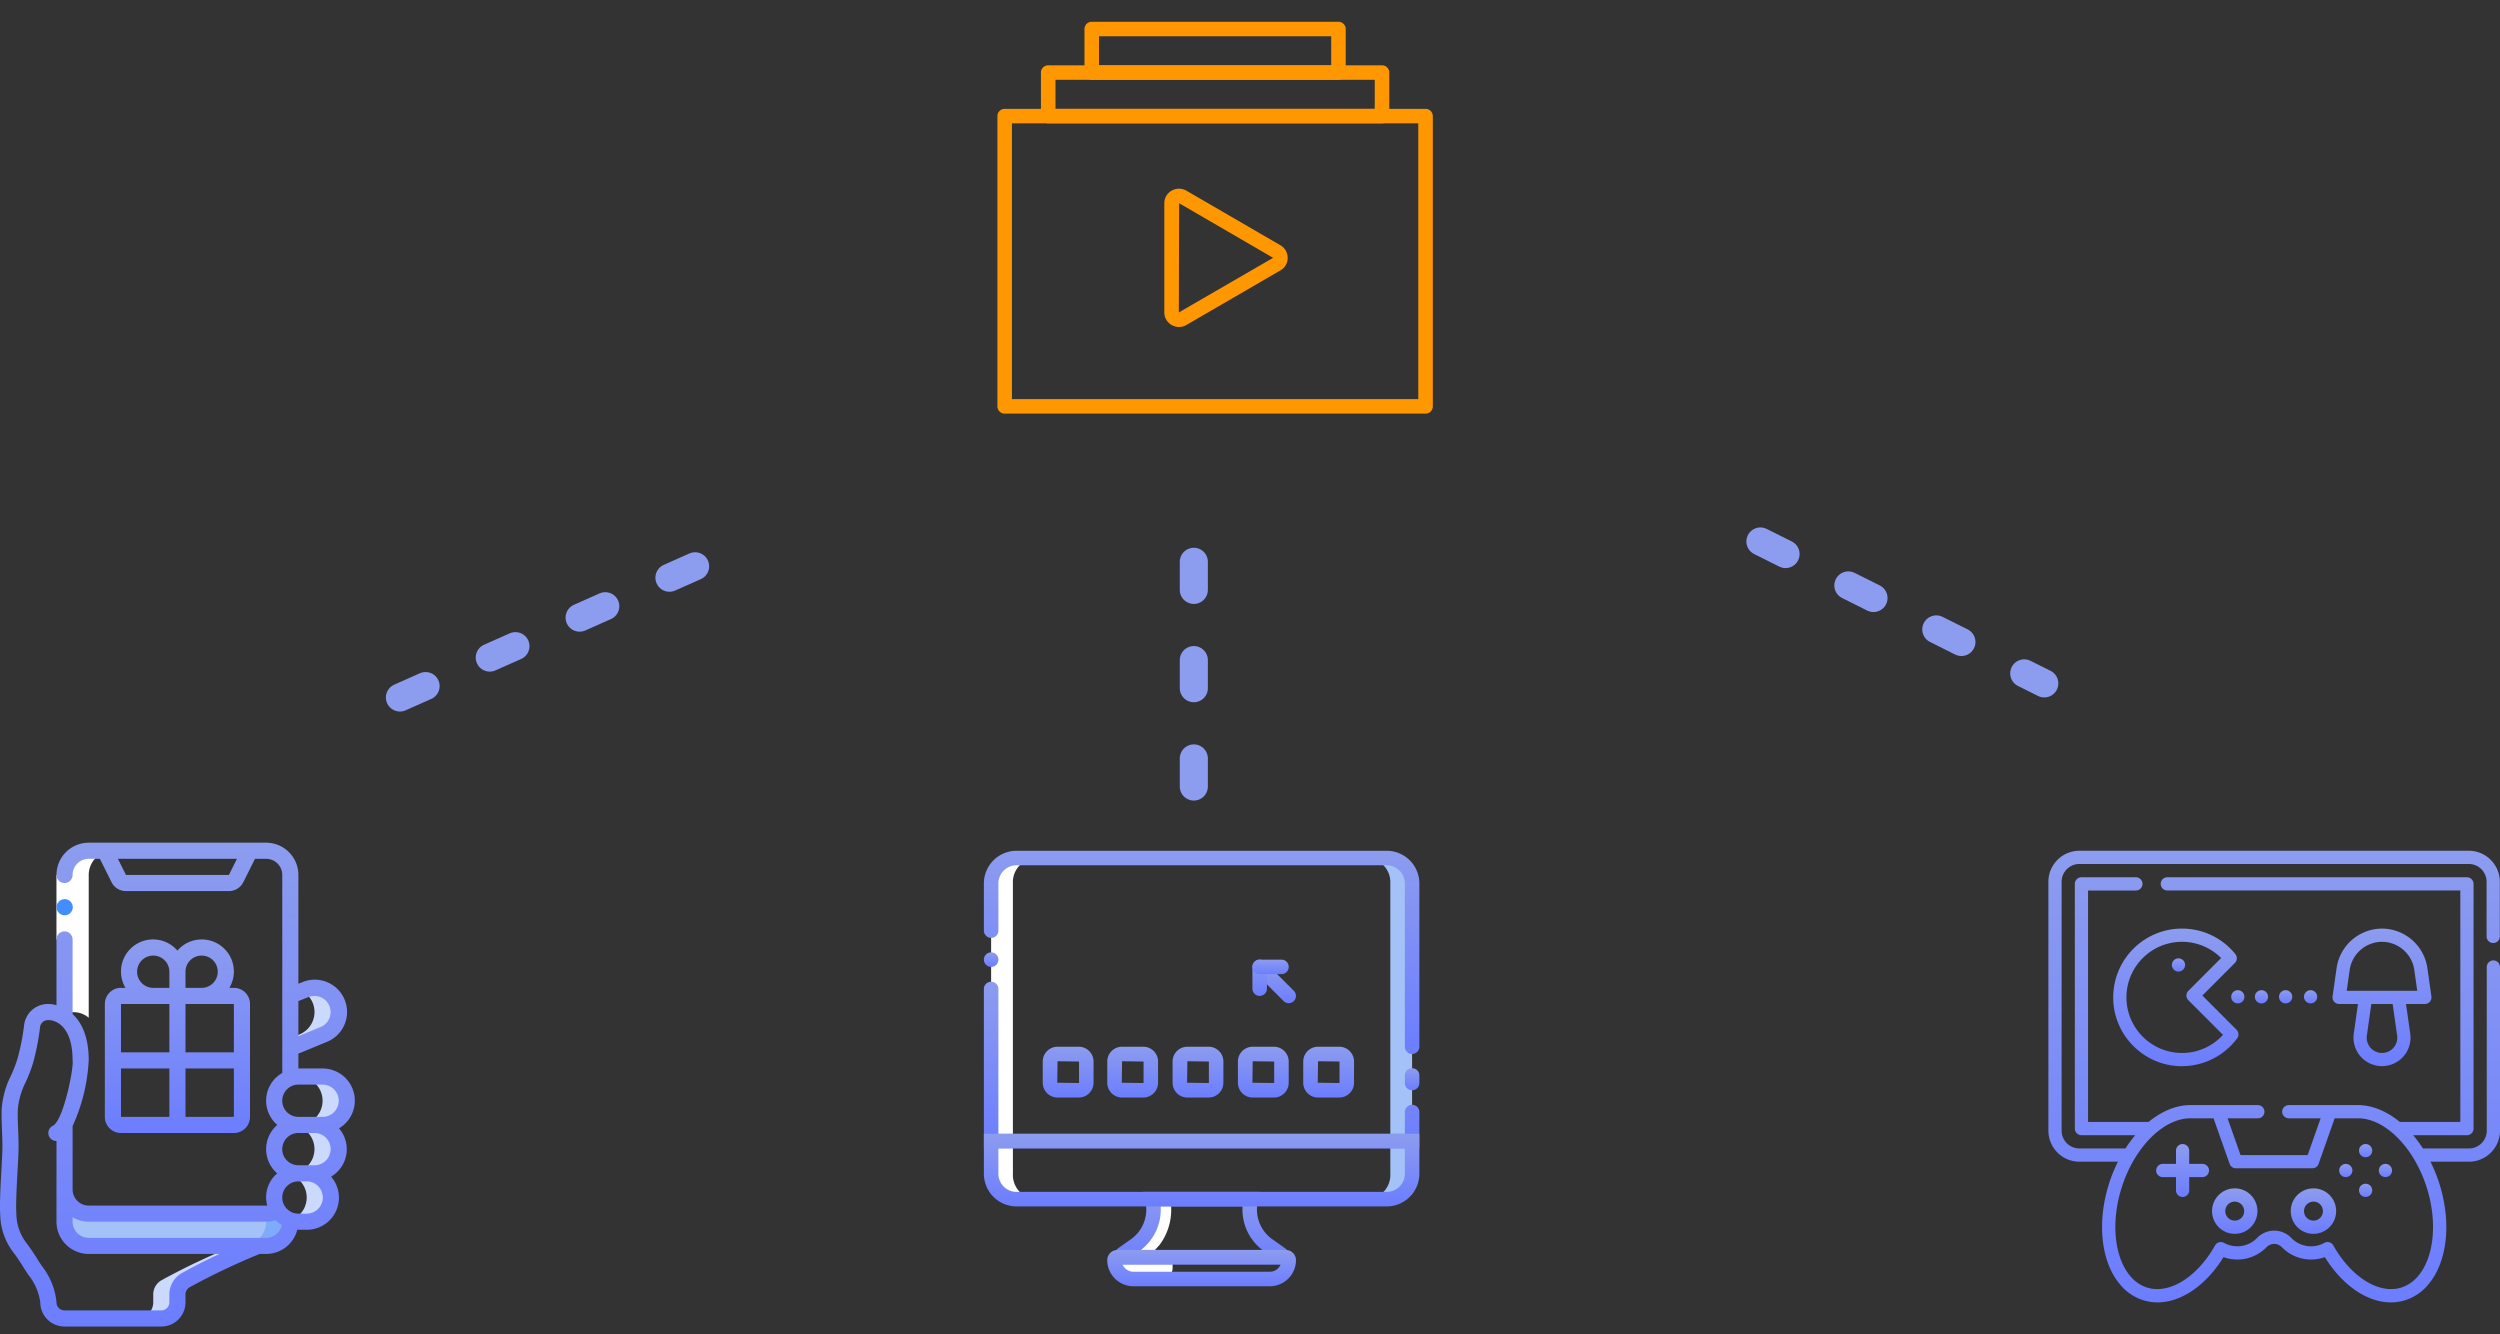 <svg width="178" height="95" viewBox="0 0 178 95" fill="none" xmlns="http://www.w3.org/2000/svg"><rect x="0" y="0" width="178" height="95" fill="#333333" stroke="none"/><path stroke="url(#paint0_linear)" stroke-width="2" stroke-linecap="round" stroke-dasharray="2 5" d="M49.492 40.32L24.32 51.508"/><path stroke="url(#paint1_linear)" stroke-width="2" stroke-linecap="round" stroke-dasharray="2 5" d="M85 40v16"/><path stroke="url(#paint2_linear)" stroke-width="2" stroke-linecap="round" stroke-dasharray="2 5" d="M125.342 38.553l20.211 10.105"/><g clip-path="url(#clip0)" fill="#FF9800"><path d="M101.499 29.45H71.532a.517.517 0 01-.516-.517V8.267c0-.286.231-.517.516-.517H101.5c.285 0 .517.23.517.517v20.666a.517.517 0 01-.517.517zm-29.45-1.033h28.933V8.783H72.049v19.634z"/><path d="M98.4 8.783H74.631a.517.517 0 01-.516-.516v-3.1c0-.286.231-.517.516-.517H98.4c.285 0 .517.23.517.517v3.1a.516.516 0 01-.517.516zM75.15 7.75h22.732V5.683H75.15V7.75z"/><path d="M95.299 5.683H77.732a.517.517 0 01-.517-.516v-3.1c0-.286.232-.517.517-.517h17.567c.285 0 .516.231.516.517v3.1a.516.516 0 01-.516.516zM78.249 4.65h16.533V2.583H78.249V4.65zm5.696 18.632c-.18 0-.36-.047-.525-.142a1.025 1.025 0 01-.521-.896v-7.772c0-.374.195-.709.52-.897a1.06 1.06 0 011.055.002l6.691 3.886c.324.188.517.523.517.895s-.193.706-.517.894l-6.691 3.886a1.05 1.05 0 01-.529.144zm.01-8.812l-.023 7.773v.002l6.714-3.887-6.692-3.888z"/></g><path d="M16.652 88.707a49.475 49.475 0 00-5.144 2.44 1.164 1.164 0 00-.597 1.005v.574a1.152 1.152 0 01-1.149 1.149h1.723a1.152 1.152 0 001.148-1.149v-.574c.004-.418.232-.801.597-1.005a49.474 49.474 0 015.144-2.44h-1.722z" fill="#CAD9FC"/><path d="M20.67 86.882v.103a.685.685 0 01-.005.109 1.714 1.714 0 01-1.717 1.613H6.318a1.722 1.722 0 01-1.723-1.722v-2.297c0 .952.77 1.723 1.722 1.723h12.631a1.67 1.67 0 00.844-.224c.205.325.515.57.879.695z" fill="#A4C2F7"/><path d="M19.793 86.187a1.67 1.67 0 01-.845.224h-.71c.193.215.438.377.71.47v.104a.697.697 0 01-.005.109 1.714 1.714 0 01-1.717 1.613h1.723a1.714 1.714 0 001.716-1.613.697.697 0 00.006-.11v-.102a1.679 1.679 0 01-.878-.695z" fill="#7FACFA"/><path d="M23.994 71.421a1.722 1.722 0 00-2.239-.965l-.254.102c.35.188.622.493.77.86a1.726 1.726 0 01-.964 2.24l-.627.26v.71l2.347-.97a1.726 1.726 0 00.967-2.237zm-1.026 5.229h-1.723a1.722 1.722 0 110 3.445h1.723a1.722 1.722 0 000-3.445zm-.574 3.445h-1.149a1.74 1.74 0 00-.287.029 1.716 1.716 0 01-.014 3.387c.1.019.2.029.301.029h1.149a1.722 1.722 0 000-3.445zm-.557 3.445h-.592a1.713 1.713 0 00-.565.102 1.713 1.713 0 010 3.241c.18.068.372.103.565.102h.592a1.722 1.722 0 100-3.445z" fill="#CAD9FC"/><path d="M22.393 86.881v.005l.007-.003-.007-.002zM4.595 62.297v9.908a1.63 1.63 0 011.722.26V62.296c0-.95.771-1.722 1.723-1.722H6.317c-.951 0-1.722.771-1.722 1.723z" fill="#fff"/><path d="M4.02 62.297h1.15v4.593H4.02v-4.593z" fill="#fff"/><path d="M4.606 65.167a.574.574 0 11-.005-1.148h.005a.574.574 0 010 1.148z" fill="#428DFF"/><path d="M18.948 60H6.318a2.297 2.297 0 00-2.297 2.297.574.574 0 001.148 0c0-.635.514-1.149 1.148-1.149h.794l.83 1.662c.194.39.592.636 1.028.635h7.328c.435.001.834-.245 1.027-.635l.831-1.662h.793c.635 0 1.149.514 1.149 1.149v14.098a2.272 2.272 0 00-.355 3.7 2.276 2.276 0 00-.005 3.45 2.219 2.219 0 00-.71 2.282c-.027 0-.052.01-.079.01H6.318a1.148 1.148 0 01-1.149-1.149v-4.516a12.67 12.67 0 001.145-4.67h.003c0-1.752-.541-2.74-1.148-3.297V66.89a.574.574 0 10-1.148 0v4.68a2.315 2.315 0 00-.514-.087h-.101a1.71 1.71 0 00-1.691 1.516 15.759 15.759 0 01-.46 2.346 9.518 9.518 0 01-.468 1.225 6.286 6.286 0 00-.668 2.399c-.016.494.004 1.018.023 1.525.018.47.037.956.026 1.404-.008.303-.034.77-.062 1.297-.063 1.148-.14 2.576-.09 3.258a4.572 4.572 0 001.028 2.838c.182.26.396.565.644.968.1.162.207.326.316.491a3.98 3.98 0 01.868 2.004v.04a1.722 1.722 0 001.723 1.655h6.89c.95 0 1.722-.771 1.722-1.723v-.574a.592.592 0 01.308-.507 48.618 48.618 0 014.974-2.364h.46a2.29 2.29 0 002.221-1.73c.026 0 .05.008.075.008h.591a2.285 2.285 0 001.738-3.782 2.266 2.266 0 00.562-3.438 2.29 2.29 0 00-1.168-4.263h-1.723V75.02l1.996-.825a2.298 2.298 0 10-1.697-4.271l-.299.118v-7.744A2.297 2.297 0 0018.948 60zm-2.65 2.297h-7.33l-.573-1.149h8.476l-.574 1.149zm4.558 20.597a1.133 1.133 0 01-.76-1.076 1.15 1.15 0 011.15-1.149h1.147a1.148 1.148 0 110 2.297h-1.148c-.133 0-.265-.024-.389-.072zm-7.908 7.75a1.742 1.742 0 00-.89 1.508v.574a.574.574 0 01-.573.575h-6.89a.574.574 0 01-.574-.575v-.023a4.96 4.96 0 00-1.055-2.584c-.102-.155-.204-.31-.297-.46-.263-.426-.489-.746-.682-1.023a3.502 3.502 0 01-.823-2.265c-.045-.609.03-1.996.09-3.11.03-.54.058-1.02.064-1.33.012-.485-.007-.99-.026-1.478-.02-.51-.038-.99-.022-1.444a5.23 5.23 0 01.569-1.98c.205-.444.38-.902.521-1.37.228-.83.393-1.674.493-2.527a.562.562 0 01.553-.5h.093c.173.004 1.67.128 1.67 2.87a.198.198 0 00.007.082c.038.662-.677 4.204-1.412 4.571a.57.57 0 00.257 1.083v5.747a2.297 2.297 0 002.296 2.296h9.308c-.85.397-1.802.87-2.677 1.366v-.003zm6-2.51H6.318a1.148 1.148 0 01-1.149-1.15v-.318c.348.206.744.317 1.148.319h12.631a2.27 2.27 0 00.67-.104c.135.133.286.249.449.344-.111.53-.578.909-1.119.908zm2.889-1.723h-.592a1.148 1.148 0 110-2.297h.591a1.148 1.148 0 010 2.297zm2.279-8.038c0 .634-.514 1.148-1.148 1.148h-1.723a1.148 1.148 0 110-2.297h1.723c.634 0 1.148.514 1.148 1.149zm-2.149-7.383a1.15 1.15 0 01.844 2.14l-1.566.65v-2.503l.722-.287z" fill="url(#paint3_linear)"/><path d="M7.465 71.483v8.038c0 .634.514 1.148 1.149 1.148h8.038c.634 0 1.148-.514 1.148-1.148v-8.038c0-.634-.514-1.148-1.148-1.148h-.32c.207-.348.317-.744.32-1.149a2.287 2.287 0 00-4.02-1.503 2.285 2.285 0 00-3.7 2.652h-.318c-.635 0-1.149.514-1.149 1.148zm3.445 0h1.149v3.445H8.614v-3.445h2.296zm-2.296 4.593h3.444v3.445H8.614v-3.445zm4.593 3.445v-3.445h3.445v3.445h-3.445zm3.445-4.593h-3.445v-3.445h3.445v3.445zm-2.297-6.89a1.148 1.148 0 110 2.297h-1.148v-1.149c0-.634.514-1.148 1.148-1.148zm-4.593 1.148a1.148 1.148 0 112.296 0v1.149H10.91a1.148 1.148 0 01-1.148-1.149z" fill="url(#paint4_linear)"/><path d="M79.474 89.514h3.894a.12.12 0 01.12.12v.655a.775.775 0 01-.775.775h-2.585a.775.775 0 01-.775-.775v-.655a.12.12 0 01.12-.12z" fill="#fff"/><path d="M81.971 89.287l.594-.657c.694-.93.968-2.11.756-3.25h-1.277a3.109 3.109 0 01-1.188 3.25l-.933.658a.124.124 0 00.064.226h2.025c-.074 0-.102-.16-.04-.227z" fill="#fff"/><path d="M98.733 61.091H97.37c.946.054 1.67.862 1.621 1.808v18.346h1.55V62.9c0-.998-.81-1.808-1.808-1.808z" fill="#A4C2F7"/><path d="M73.74 61.091h-1.364c-.998 0-1.808.81-1.808 1.808v18.346h1.55V62.9a1.722 1.722 0 011.622-1.808zm-1.621 22.481v-2.327h-1.55v2.327a1.808 1.808 0 001.807 1.807h1.364a1.722 1.722 0 01-1.621-1.807z" fill="#fff"/><path d="M98.991 81.245v2.327a1.722 1.722 0 01-1.62 1.807h1.362a1.809 1.809 0 001.808-1.807v-2.327h-1.55z" fill="#A4C2F7"/><path d="M76.807 78.145h-1.51a1.054 1.054 0 01-1.054-1.054v-1.51c0-.582.472-1.053 1.053-1.054h1.511c.582 0 1.053.472 1.054 1.053v1.511c0 .582-.472 1.053-1.054 1.054zm-1.51-2.584l-.02 1.53 1.53.02a.02.02 0 00.02-.02v-1.51l-1.53-.02z" fill="url(#paint5_linear)"/><path d="M91.123 90.03H79.987a.631.631 0 01-.603-.446.64.64 0 01.245-.72l.93-.657a2.595 2.595 0 00.982-2.708l-.15-.636h8.337l-.16.642a2.593 2.593 0 00.985 2.704l.932.656a.641.641 0 01-.362 1.166zm-10.897-.323l-.005.003.005-.003zm1.004-.71h8.65a3.622 3.622 0 01-1.41-3.1h-5.83a3.622 3.622 0 01-1.41 3.1z" fill="url(#paint6_linear)"/><path d="M81.401 78.145h-1.51a1.054 1.054 0 01-1.054-1.054v-1.51c0-.582.472-1.053 1.053-1.054h1.511c.582 0 1.053.472 1.053 1.053v1.511c0 .582-.471 1.053-1.053 1.054zm-1.51-2.584l-.02 1.53 1.53.02a.02.02 0 00.02-.02v-1.51l-1.53-.02z" fill="url(#paint7_linear)"/><path d="M86.052 78.145h-1.511a1.054 1.054 0 01-1.053-1.054v-1.51c0-.582.472-1.053 1.053-1.054h1.511c.581 0 1.053.472 1.053 1.053v1.511c0 .582-.472 1.053-1.053 1.054zm-1.511-2.584l-.02 1.53 1.531.02a.02.02 0 00.02-.02v-1.51l-1.531-.02z" fill="url(#paint8_linear)"/><path d="M90.703 78.145h-1.511a1.054 1.054 0 01-1.053-1.054v-1.51c0-.582.471-1.053 1.053-1.054h1.51c.582 0 1.053.472 1.054 1.053v1.511c0 .582-.472 1.053-1.053 1.054zm-1.511-2.584l-.02 1.53 1.53.02a.02.02 0 00.02-.02v-1.51l-1.53-.02z" fill="url(#paint9_linear)"/><path d="M95.354 78.145h-1.51a1.054 1.054 0 01-1.054-1.054v-1.51c0-.582.472-1.053 1.053-1.054h1.511c.582 0 1.053.472 1.053 1.053v1.511c0 .582-.471 1.053-1.053 1.054zm-1.51-2.584l-.02 1.53 1.53.02a.02.02 0 00.02-.02v-1.51l-1.53-.02z" fill="url(#paint10_linear)"/><path d="M91.756 71.427a.514.514 0 01-.365-.152l-1.55-1.55a.517.517 0 01.73-.73l1.55 1.55a.517.517 0 01-.365.882z" fill="url(#paint11_linear)"/><path d="M89.69 70.91a.517.517 0 01-.518-.517v-1.55a.517.517 0 011.034 0v1.55a.517.517 0 01-.517.517z" fill="url(#paint12_linear)"/><path d="M91.24 69.36h-1.55a.517.517 0 010-1.034h1.55a.517.517 0 110 1.034z" fill="url(#paint13_linear)"/><path d="M90.414 91.58h-9.718a1.86 1.86 0 01-1.86-1.858.727.727 0 01.726-.725h11.986c.4 0 .725.325.725.725a1.86 1.86 0 01-1.859 1.859zM79.93 90.03a.827.827 0 00.766.517h9.718c.337 0 .64-.204.766-.516H79.93z" fill="url(#paint14_linear)"/><path d="M101.058 81.762H70.052V70.393a.517.517 0 011.033 0v10.335h28.94v-1.55a.516.516 0 111.033 0v2.584z" fill="url(#paint15_linear)"/><path d="M100.541 75.044a.516.516 0 01-.516-.517V62.9a1.293 1.293 0 00-1.291-1.291H72.376a1.29 1.29 0 00-1.29 1.291v3.36a.517.517 0 01-1.034 0V62.9a2.327 2.327 0 012.324-2.325h26.358a2.327 2.327 0 012.324 2.325v11.628a.517.517 0 01-.517.517z" fill="url(#paint16_linear)"/><path d="M70.569 68.843a.517.517 0 100-1.034.517.517 0 000 1.034z" fill="url(#paint17_linear)"/><path d="M100.542 77.628a.517.517 0 01-.517-.517v-.517a.517.517 0 111.033 0v.517a.516.516 0 01-.516.517z" fill="url(#paint18_linear)"/><path d="M98.734 85.896H72.376a2.327 2.327 0 01-2.324-2.325v-2.843h31.006v2.843a2.327 2.327 0 01-2.325 2.325zm-27.649-4.134v1.81c.001.712.579 1.29 1.291 1.29h26.358c.712 0 1.29-.578 1.291-1.29v-1.81h-28.94z" fill="url(#paint19_linear)"/><path d="M177.529 68.38a.471.471 0 00-.471.471V80.5c0 .7-.569 1.27-1.268 1.27h-3.277a9.067 9.067 0 00-.698-.944h3.831a.47.47 0 00.471-.471V62.932a.47.47 0 00-.471-.47h-21.355a.471.471 0 000 .941h20.884v16.48h-4.309c-.949-.782-1.994-1.203-2.983-1.201h-4.921a.471.471 0 000 .942h2.267l-.923 2.616h-4.779l-.924-2.616h2.155a.471.471 0 000-.942h-4.807c-.988 0-2.027.422-2.972 1.2h-4.309V63.404h3.405a.471.471 0 000-.942h-3.876a.47.47 0 00-.471.471v17.422c0 .26.211.47.471.47h3.831a8.92 8.92 0 00-.697.946h-3.278a1.27 1.27 0 01-1.268-1.27V62.785c0-.7.569-1.27 1.268-1.27h27.723c.699 0 1.267.57 1.267 1.27v3.888a.471.471 0 00.942 0v-3.888c0-1.22-.991-2.212-2.209-2.212h-27.723c-1.219 0-2.21.993-2.21 2.212V80.5c0 1.22.991 2.213 2.21 2.213h2.741a10.88 10.88 0 00-.615 1.505c-.918 2.844-.588 5.718.84 7.321a3.5 3.5 0 001.545 1.027c1.949.63 4.219-.593 5.749-3.058a2.906 2.906 0 003.057-.703.77.77 0 01.551-.241.77.77 0 01.55.241 2.904 2.904 0 003.057.703c1.262 2.034 3.028 3.222 4.701 3.222.355 0 .707-.053 1.048-.164a3.5 3.5 0 001.545-1.027c1.428-1.603 1.758-4.477.84-7.32a10.633 10.633 0 00-.615-1.506h2.741c1.219 0 2.21-.993 2.21-2.213V68.851a.471.471 0 00-.471-.47zm-5.408 22.532a2.57 2.57 0 01-1.132.757c-1.58.511-3.577-.72-4.857-2.995a.47.47 0 00-.639-.181 1.953 1.953 0 01-2.346-.347 1.704 1.704 0 00-1.224-.525c-.459 0-.894.186-1.225.525a1.954 1.954 0 01-2.346.347.471.471 0 00-.639.18c-1.28 2.276-3.277 3.507-4.857 2.996a2.567 2.567 0 01-1.131-.757c-1.192-1.338-1.452-3.912-.647-6.406.913-2.831 2.961-4.882 4.874-4.882h1.652l1.146 3.244a.47.47 0 00.444.314h5.445a.47.47 0 00.444-.314l1.145-3.244h1.667c1.911 0 3.959 2.05 4.873 4.882.804 2.494.544 5.068-.647 6.406z" fill="url(#paint20_linear)"/><path d="M160.216 85.046a1.603 1.603 0 00-1.16-.433 1.605 1.605 0 00-1.126.515c-.607.654-.57 1.68.082 2.287a1.604 1.604 0 001.16.433 1.605 1.605 0 001.126-.515 1.622 1.622 0 00-.082-2.287zm-.608 1.646a.671.671 0 01-.954.034.678.678 0 01.461-1.172.68.68 0 01.493 1.138z" fill="url(#paint21_linear)"/><path d="M165.82 85.046a1.602 1.602 0 00-1.16-.433 1.608 1.608 0 00-1.126.515c-.607.654-.57 1.68.082 2.287a1.606 1.606 0 001.16.433 1.62 1.62 0 001.044-2.802zm-.608 1.646a.67.67 0 01-.953.034.678.678 0 01.46-1.172.678.678 0 01.493 1.138z" fill="url(#paint22_linear)"/><path d="M156.812 82.869h-.94v-.942a.471.471 0 00-.942 0v.942h-.94a.47.47 0 100 .942h.94v.942a.471.471 0 00.942 0v-.942h.94a.47.47 0 100-.942z" fill="url(#paint23_linear)"/><path d="M155.354 66.115a4.902 4.902 0 00-4.894 4.9c0 2.7 2.196 4.898 4.894 4.898a4.915 4.915 0 003.932-1.983.47.47 0 00-.045-.613l-2.432-2.435 2.317-2.32a.472.472 0 00.033-.629 4.875 4.875 0 00-3.805-1.818zm.456 4.434a.472.472 0 000 .665l2.464 2.467a3.912 3.912 0 01-2.92 1.29 3.96 3.96 0 01-3.952-3.957 3.96 3.96 0 013.952-3.957 3.93 3.93 0 012.79 1.155l-2.334 2.337z" fill="url(#paint24_linear)"/><path d="M173.006 71.323a.474.474 0 00.111-.375l-.288-2.025a3.28 3.28 0 00-3.231-2.808 3.28 3.28 0 00-3.231 2.808l-.288 2.025a.474.474 0 00.467.537h1.341l-.299 2.11a2.03 2.03 0 104.02 0l-.3-2.11h1.342c.137 0 .266-.06.356-.162zm-2.587 3.274a1.088 1.088 0 01-1.898-.87l.318-2.242h1.518l.318 2.243a1.09 1.09 0 01-.256.869zm-3.331-4.054l.211-1.488a2.335 2.335 0 012.299-1.998c1.149 0 2.137.859 2.299 1.998l.211 1.488h-5.02z" fill="url(#paint25_linear)"/><path d="M159.332 71.443a.47.47 0 100-.94.47.47 0 000 .94z" fill="url(#paint26_linear)"/><path d="M161.016 71.442a.47.47 0 100-.94.47.47 0 000 .94z" fill="url(#paint27_linear)"/><path d="M162.738 71.443a.47.47 0 100-.941.47.47 0 000 .941z" fill="url(#paint28_linear)"/><path d="M164.514 71.442a.47.47 0 100-.94.47.47 0 000 .94z" fill="url(#paint29_linear)"/><path d="M155.108 69.176a.47.47 0 100-.94.47.47 0 000 .94z" fill="url(#paint30_linear)"/><path d="M167.02 83.81a.47.47 0 100-.94.47.47 0 000 .94z" fill="url(#paint31_linear)"/><path d="M169.843 83.81a.47.47 0 100-.941.47.47 0 000 .94z" fill="url(#paint32_linear)"/><path d="M168.432 82.397a.47.47 0 100-.942.47.47 0 000 .942z" fill="url(#paint33_linear)"/><path d="M168.432 85.223a.47.47 0 100-.941.47.47 0 000 .941z" fill="url(#paint34_linear)"/><defs><linearGradient id="paint0_linear" x1="36.5" y1="45" x2="36.094" y2="44.086" gradientUnits="userSpaceOnUse"><stop stop-color="#8C9CEF"/><stop offset="1" stop-color="#6C7DFF"/></linearGradient><linearGradient id="paint1_linear" x1="84" y1="48" x2="83" y2="48" gradientUnits="userSpaceOnUse"><stop stop-color="#8C9CEF"/><stop offset="1" stop-color="#6C7DFF"/></linearGradient><linearGradient id="paint2_linear" x1="135" y1="44.5" x2="134.553" y2="45.394" gradientUnits="userSpaceOnUse"><stop stop-color="#8C9CEF"/><stop offset="1" stop-color="#6C7DFF"/></linearGradient><linearGradient id="paint3_linear" x1="12.632" y1="60" x2="12.632" y2="94.449" gradientUnits="userSpaceOnUse"><stop stop-color="#8C9CEF"/><stop offset="1" stop-color="#6C7DFF"/></linearGradient><linearGradient id="paint4_linear" x1="12.633" y1="66.886" x2="12.633" y2="80.669" gradientUnits="userSpaceOnUse"><stop stop-color="#8C9CEF"/><stop offset="1" stop-color="#6C7DFF"/></linearGradient><linearGradient id="paint5_linear" x1="76.052" y1="74.527" x2="76.052" y2="78.145" gradientUnits="userSpaceOnUse"><stop stop-color="#8C9CEF"/><stop offset="1" stop-color="#6C7DFF"/></linearGradient><linearGradient id="paint6_linear" x1="85.555" y1="84.863" x2="85.555" y2="90.031" gradientUnits="userSpaceOnUse"><stop stop-color="#8C9CEF"/><stop offset="1" stop-color="#6C7DFF"/></linearGradient><linearGradient id="paint7_linear" x1="80.646" y1="74.527" x2="80.646" y2="78.145" gradientUnits="userSpaceOnUse"><stop stop-color="#8C9CEF"/><stop offset="1" stop-color="#6C7DFF"/></linearGradient><linearGradient id="paint8_linear" x1="85.296" y1="74.527" x2="85.296" y2="78.145" gradientUnits="userSpaceOnUse"><stop stop-color="#8C9CEF"/><stop offset="1" stop-color="#6C7DFF"/></linearGradient><linearGradient id="paint9_linear" x1="89.947" y1="74.527" x2="89.947" y2="78.145" gradientUnits="userSpaceOnUse"><stop stop-color="#8C9CEF"/><stop offset="1" stop-color="#6C7DFF"/></linearGradient><linearGradient id="paint10_linear" x1="94.599" y1="74.527" x2="94.599" y2="78.145" gradientUnits="userSpaceOnUse"><stop stop-color="#8C9CEF"/><stop offset="1" stop-color="#6C7DFF"/></linearGradient><linearGradient id="paint11_linear" x1="90.983" y1="68.846" x2="90.983" y2="71.427" gradientUnits="userSpaceOnUse"><stop stop-color="#8C9CEF"/><stop offset="1" stop-color="#6C7DFF"/></linearGradient><linearGradient id="paint12_linear" x1="89.689" y1="68.326" x2="89.689" y2="70.91" gradientUnits="userSpaceOnUse"><stop stop-color="#8C9CEF"/><stop offset="1" stop-color="#6C7DFF"/></linearGradient><linearGradient id="paint13_linear" x1="90.464" y1="68.326" x2="90.464" y2="69.36" gradientUnits="userSpaceOnUse"><stop stop-color="#8C9CEF"/><stop offset="1" stop-color="#6C7DFF"/></linearGradient><linearGradient id="paint14_linear" x1="85.555" y1="88.997" x2="85.555" y2="91.581" gradientUnits="userSpaceOnUse"><stop stop-color="#8C9CEF"/><stop offset="1" stop-color="#6C7DFF"/></linearGradient><linearGradient id="paint15_linear" x1="85.555" y1="69.876" x2="85.555" y2="81.762" gradientUnits="userSpaceOnUse"><stop stop-color="#8C9CEF"/><stop offset="1" stop-color="#6C7DFF"/></linearGradient><linearGradient id="paint16_linear" x1="85.555" y1="60.574" x2="85.555" y2="75.044" gradientUnits="userSpaceOnUse"><stop stop-color="#8C9CEF"/><stop offset="1" stop-color="#6C7DFF"/></linearGradient><linearGradient id="paint17_linear" x1="70.569" y1="67.809" x2="70.569" y2="68.843" gradientUnits="userSpaceOnUse"><stop stop-color="#8C9CEF"/><stop offset="1" stop-color="#6C7DFF"/></linearGradient><linearGradient id="paint18_linear" x1="100.542" y1="76.078" x2="100.542" y2="77.628" gradientUnits="userSpaceOnUse"><stop stop-color="#8C9CEF"/><stop offset="1" stop-color="#6C7DFF"/></linearGradient><linearGradient id="paint19_linear" x1="85.555" y1="80.728" x2="85.555" y2="85.896" gradientUnits="userSpaceOnUse"><stop stop-color="#8C9CEF"/><stop offset="1" stop-color="#6C7DFF"/></linearGradient><linearGradient id="paint20_linear" x1="161.923" y1="60.574" x2="161.923" y2="92.729" gradientUnits="userSpaceOnUse"><stop stop-color="#8C9CEF"/><stop offset="1" stop-color="#6C7DFF"/></linearGradient><linearGradient id="paint21_linear" x1="159.114" y1="84.612" x2="159.114" y2="87.85" gradientUnits="userSpaceOnUse"><stop stop-color="#8C9CEF"/><stop offset="1" stop-color="#6C7DFF"/></linearGradient><linearGradient id="paint22_linear" x1="164.718" y1="84.612" x2="164.718" y2="87.85" gradientUnits="userSpaceOnUse"><stop stop-color="#8C9CEF"/><stop offset="1" stop-color="#6C7DFF"/></linearGradient><linearGradient id="paint23_linear" x1="155.401" y1="81.455" x2="155.401" y2="85.224" gradientUnits="userSpaceOnUse"><stop stop-color="#8C9CEF"/><stop offset="1" stop-color="#6C7DFF"/></linearGradient><linearGradient id="paint24_linear" x1="154.92" y1="66.115" x2="154.92" y2="75.913" gradientUnits="userSpaceOnUse"><stop stop-color="#8C9CEF"/><stop offset="1" stop-color="#6C7DFF"/></linearGradient><linearGradient id="paint25_linear" x1="169.598" y1="66.115" x2="169.598" y2="75.913" gradientUnits="userSpaceOnUse"><stop stop-color="#8C9CEF"/><stop offset="1" stop-color="#6C7DFF"/></linearGradient><linearGradient id="paint26_linear" x1="159.332" y1="70.503" x2="159.332" y2="71.443" gradientUnits="userSpaceOnUse"><stop stop-color="#8C9CEF"/><stop offset="1" stop-color="#6C7DFF"/></linearGradient><linearGradient id="paint27_linear" x1="161.016" y1="70.502" x2="161.016" y2="71.442" gradientUnits="userSpaceOnUse"><stop stop-color="#8C9CEF"/><stop offset="1" stop-color="#6C7DFF"/></linearGradient><linearGradient id="paint28_linear" x1="162.738" y1="70.503" x2="162.738" y2="71.443" gradientUnits="userSpaceOnUse"><stop stop-color="#8C9CEF"/><stop offset="1" stop-color="#6C7DFF"/></linearGradient><linearGradient id="paint29_linear" x1="164.514" y1="70.502" x2="164.514" y2="71.442" gradientUnits="userSpaceOnUse"><stop stop-color="#8C9CEF"/><stop offset="1" stop-color="#6C7DFF"/></linearGradient><linearGradient id="paint30_linear" x1="155.108" y1="68.236" x2="155.108" y2="69.176" gradientUnits="userSpaceOnUse"><stop stop-color="#8C9CEF"/><stop offset="1" stop-color="#6C7DFF"/></linearGradient><linearGradient id="paint31_linear" x1="167.02" y1="82.87" x2="167.02" y2="83.81" gradientUnits="userSpaceOnUse"><stop stop-color="#8C9CEF"/><stop offset="1" stop-color="#6C7DFF"/></linearGradient><linearGradient id="paint32_linear" x1="169.843" y1="82.87" x2="169.843" y2="83.81" gradientUnits="userSpaceOnUse"><stop stop-color="#8C9CEF"/><stop offset="1" stop-color="#6C7DFF"/></linearGradient><linearGradient id="paint33_linear" x1="168.432" y1="81.456" x2="168.432" y2="82.397" gradientUnits="userSpaceOnUse"><stop stop-color="#8C9CEF"/><stop offset="1" stop-color="#6C7DFF"/></linearGradient><linearGradient id="paint34_linear" x1="168.432" y1="84.283" x2="168.432" y2="85.223" gradientUnits="userSpaceOnUse"><stop stop-color="#8C9CEF"/><stop offset="1" stop-color="#6C7DFF"/></linearGradient><clipPath id="clip0"><path fill="#fff" d="M71 0h31v31H71z"/></clipPath></defs></svg>
